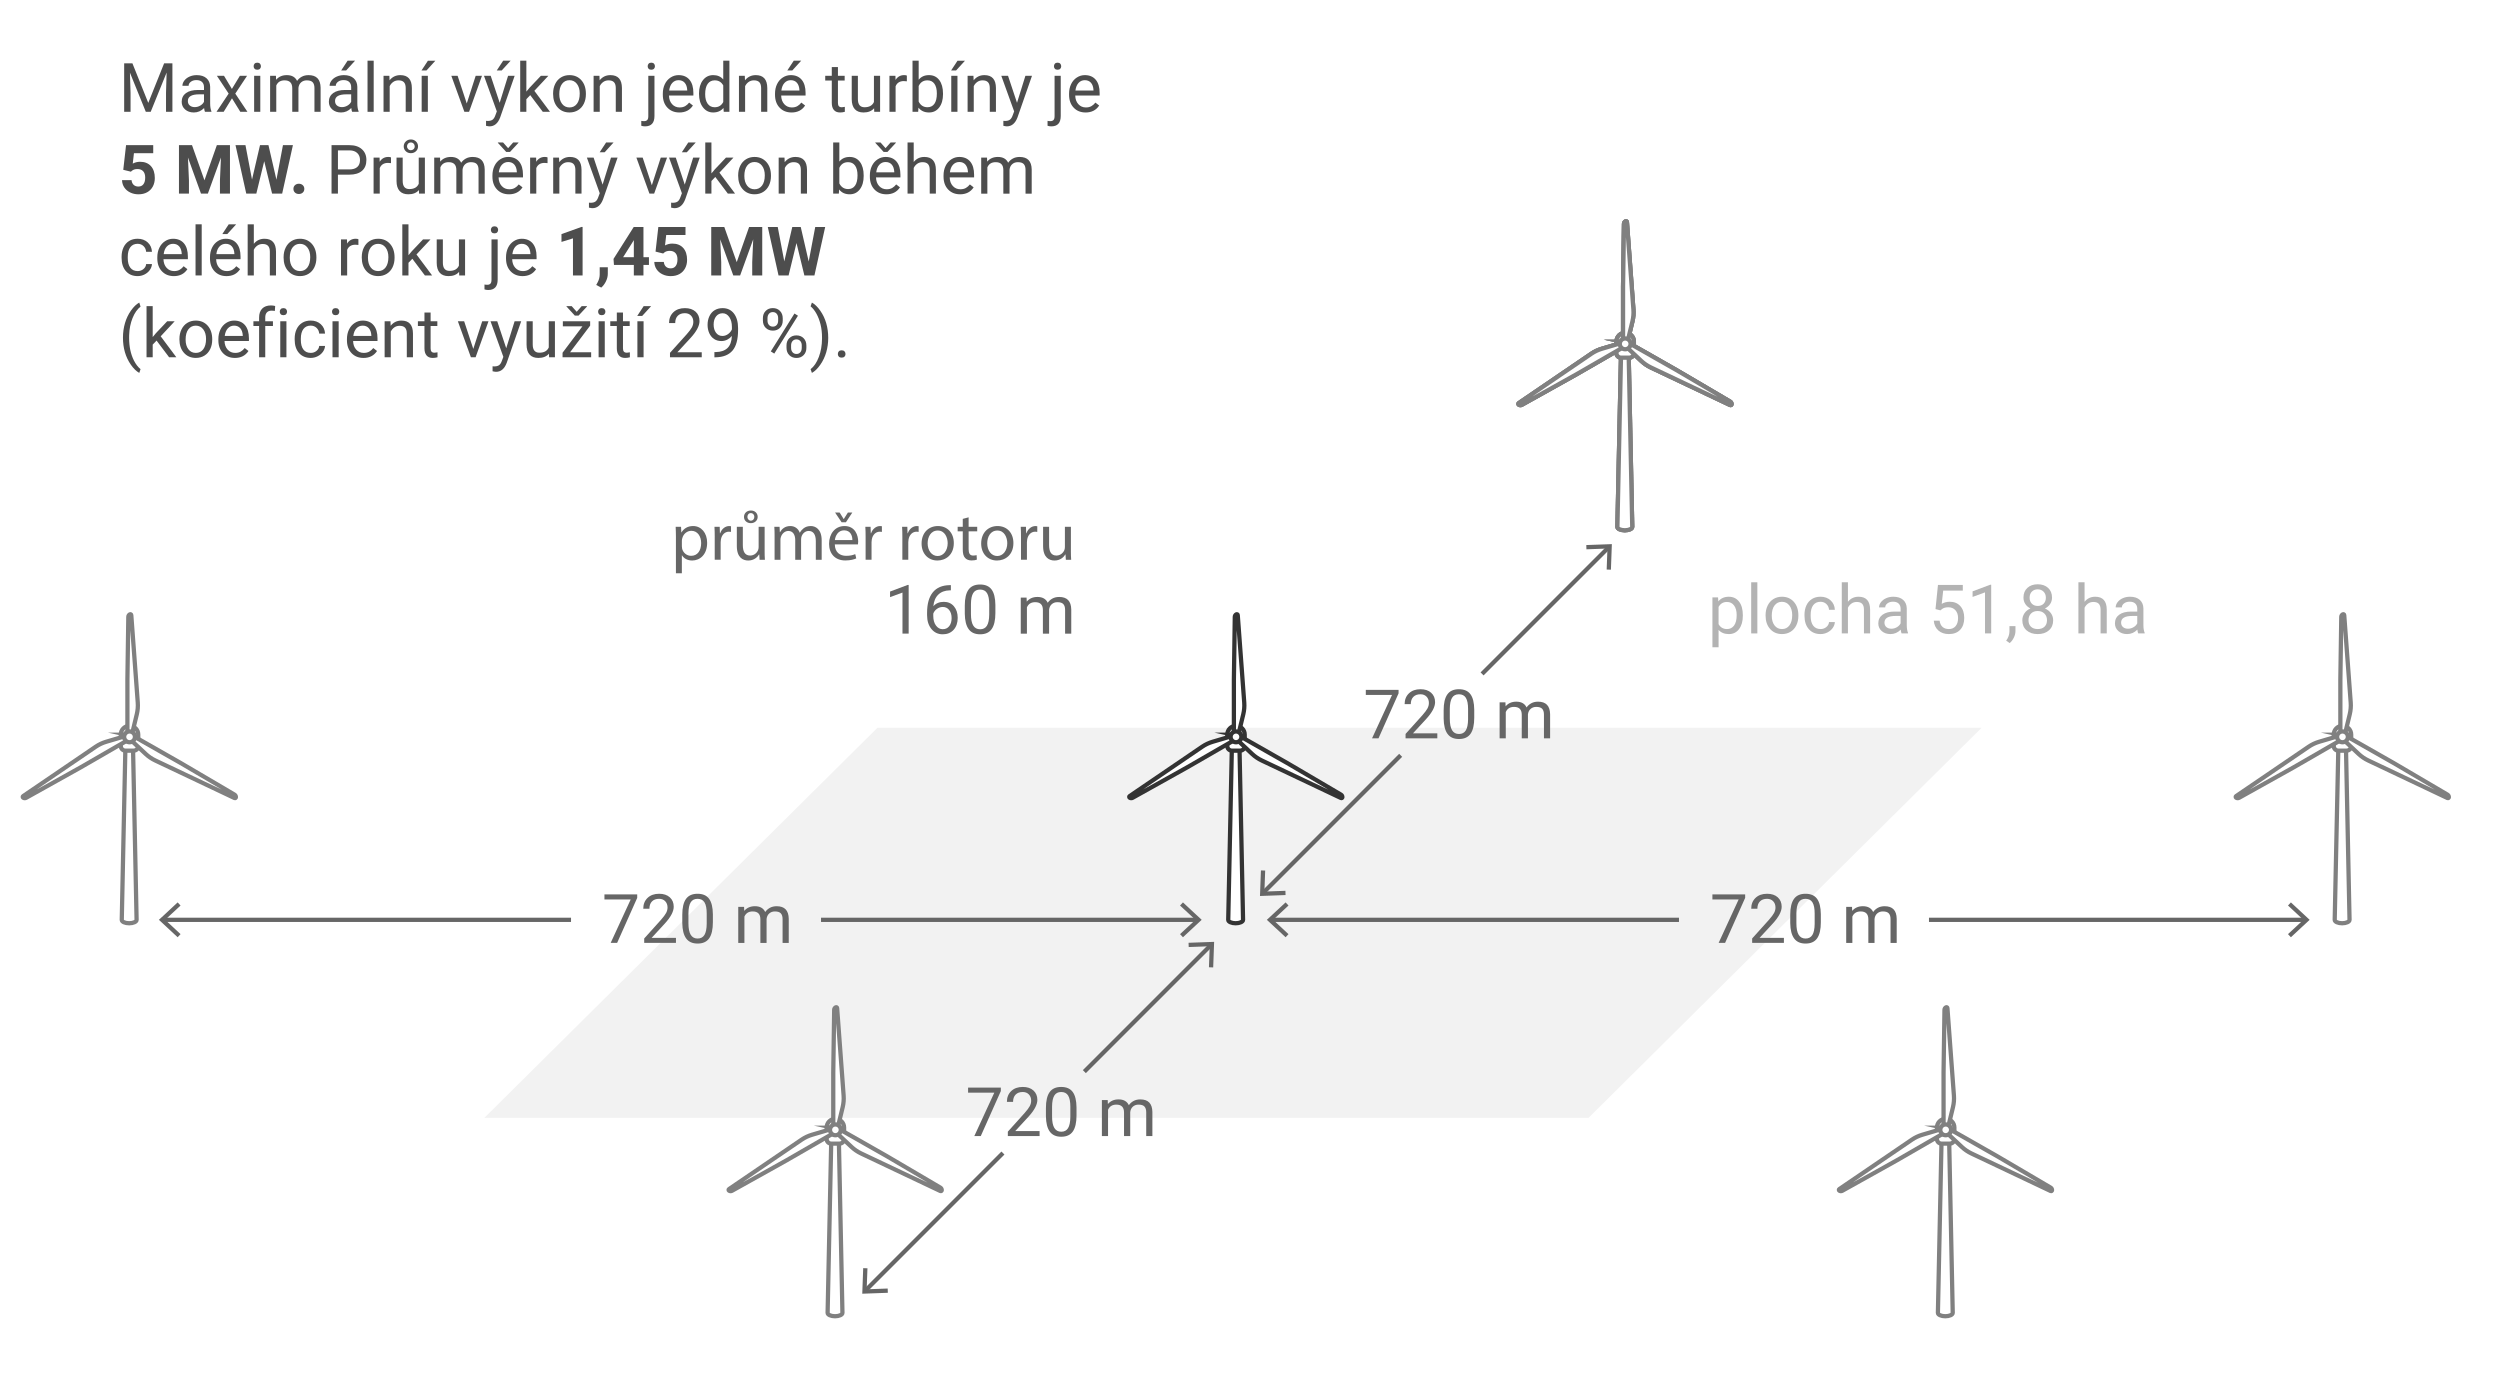 <?xml version="1.0" encoding="UTF-8"?>
<svg id="Layer_1" data-name="Layer 1" xmlns="http://www.w3.org/2000/svg" viewBox="0 0 440 244">
  <defs>
    <style>
      .cls-1 {
        fill: none;
        stroke: #666;
      }

      .cls-1, .cls-2, .cls-3 {
        stroke-miterlimit: 10;
        stroke-width: .75px;
      }

      .cls-2 {
        stroke: gray;
      }

      .cls-2, .cls-3 {
        fill: #fff;
      }

      .cls-3 {
        stroke: #333;
      }

      .cls-4 {
        fill: #f2f2f2;
      }

      .cls-4, .cls-5, .cls-6, .cls-7 {
        stroke-width: 0px;
      }

      .cls-5 {
        fill: #4d4d4d;
      }

      .cls-6 {
        fill: #b3b3b3;
      }

      .cls-7 {
        fill: #666;
      }

      #blades-8 {
        transform-origin: 217.539px 129.687px;
        animation: blades 16s infinite linear;
      }

      @keyframes blades{
      0%{
          rotate: 0deg
        }
        100%{
          rotate: 360deg
        }
      }
    </style>
  </defs>
  <polygon class="cls-4" points="279.586 196.74 85.249 196.74 154.429 128.089 348.766 128.089 279.586 196.74"/>
  <g>
    <line class="cls-1" x1="295.5" y1="161.89" x2="223.779" y2="161.89"/>
    <polygon class="cls-7" points="226.264 158.822 226.775 159.372 224.067 161.889 226.775 164.407 226.264 164.956 222.965 161.889 226.264 158.822"/>
  </g>
  <g>
    <line class="cls-1" x1="405.684" y1="161.89" x2="339.5" y2="161.89"/>
    <polygon class="cls-7" points="403.199 158.822 402.687 159.372 405.396 161.889 402.687 164.407 403.199 164.956 406.497 161.889 403.199 158.822"/>
  </g>
  <g>
    <line class="cls-1" x1="176.516" y1="202.937" x2="152.333" y2="227.119"/>
    <polygon class="cls-7" points="151.922 223.193 152.672 223.22 152.536 226.915 156.232 226.78 156.259 227.53 151.758 227.694 151.922 223.193"/>
  </g>
  <g>
    <line class="cls-1" x1="213.112" y1="166.341" x2="190.845" y2="188.607"/>
    <polygon class="cls-7" points="209.186 165.929 209.212 166.679 212.908 166.544 212.773 170.24 213.523 170.266 213.687 165.765 209.186 165.929"/>
  </g>
  <g id="wind-turbine">
    <g id="tower">
      <path class="cls-2" d="m23.396,130.83h-1.311l-.655,31.07c0,.328.584.593,1.305.593s1.305-.266,1.305-.593l-.644-31.07Z"/>
      <path class="cls-2" d="m22.796,127.748h0c.847,0,1.534.687,1.534,1.534v2.029c0,.443-.36.803-.803.803h-1.462c-.443,0-.803-.36-.803-.803v-2.029c0-.847.687-1.534,1.534-1.534Z"/>
    </g>
    <g id="blades">
      <path class="cls-2" d="m22.424,129.317v-9.746l.161-11.008c.003-.189.111-.361.28-.445h0c.105-.052.23.018.238.135l1.143,15.398c.051.689-.005,1.382-.168,2.054l-.912,3.777-.743-.165Z"/>
      <path class="cls-2" d="m23.307,129.462l8.473,4.815,9.491,5.578c.163.096.259.275.249.463h0c-.006.117-.13.191-.236.14l-13.953-6.613c-.624-.296-1.199-.687-1.703-1.16l-2.833-2.659.511-.565Z"/>
      <path class="cls-2" d="m22.653,130.174l-8.44,4.873-9.613,5.365c-.165.092-.368.085-.526-.02h0c-.098-.065-.099-.208-.002-.274l12.764-8.689c.571-.389,1.2-.686,1.862-.882l3.727-1.099.229.726Z"/>
    </g>
    <circle id="centre" class="cls-2" cx="22.8" cy="129.687" r=".951"/>
  </g>
  <g>
    <path class="cls-6" d="m306.74,108.382c0,.965-.221,1.742-.662,2.332s-1.039.885-1.793.885c-.769,0-1.375-.244-1.816-.732v3.053h-1.084v-8.777h.99l.053.703c.441-.547,1.055-.82,1.84-.82.762,0,1.364.287,1.808.861s.665,1.373.665,2.397v.1Zm-1.084-.123c0-.715-.152-1.279-.457-1.693s-.723-.621-1.254-.621c-.656,0-1.148.291-1.477.873v3.029c.324.578.82.867,1.488.867.519,0,.933-.206,1.239-.618s.46-1.024.46-1.837Z"/>
    <path class="cls-6" d="m309.294,111.481h-1.084v-9h1.084v9Z"/>
    <path class="cls-6" d="m310.742,108.253c0-.621.122-1.18.366-1.676s.584-.879,1.02-1.148.933-.404,1.491-.404c.863,0,1.562.299,2.095.896s.8,1.393.8,2.385v.076c0,.617-.118,1.171-.354,1.661s-.574.872-1.014,1.145-.944.41-1.515.41c-.859,0-1.556-.299-2.089-.896s-.8-1.389-.8-2.373v-.076Zm1.09.129c0,.703.163,1.268.489,1.693s.763.639,1.31.639c.551,0,.988-.216,1.312-.647s.486-1.036.486-1.813c0-.695-.165-1.259-.495-1.69s-.769-.647-1.315-.647c-.535,0-.967.213-1.295.639s-.492,1.035-.492,1.828Z"/>
    <path class="cls-6" d="m320.416,110.714c.387,0,.725-.117,1.014-.352s.449-.527.48-.879h1.025c-.019.363-.144.709-.375,1.037s-.538.59-.923.785-.792.293-1.222.293c-.863,0-1.55-.288-2.06-.864s-.765-1.364-.765-2.364v-.182c0-.617.113-1.166.34-1.647s.552-.854.976-1.119.925-.398,1.503-.398c.711,0,1.302.213,1.772.639s.722.979.753,1.658h-1.025c-.031-.41-.186-.747-.466-1.011s-.624-.396-1.034-.396c-.551,0-.978.198-1.28.595s-.454.97-.454,1.72v.205c0,.731.15,1.293.451,1.688s.731.592,1.289.592Z"/>
    <path class="cls-6" d="m325.238,105.909c.48-.59,1.105-.885,1.875-.885,1.34,0,2.016.756,2.027,2.268v4.189h-1.084v-4.195c-.004-.457-.108-.795-.314-1.014s-.524-.328-.958-.328c-.352,0-.66.094-.926.281s-.473.434-.621.738v4.518h-1.084v-9h1.084v3.428Z"/>
    <path class="cls-6" d="m334.677,111.481c-.062-.125-.113-.348-.152-.668-.504.523-1.105.785-1.805.785-.625,0-1.138-.177-1.538-.53s-.601-.802-.601-1.345c0-.66.251-1.173.753-1.538s1.208-.548,2.118-.548h1.055v-.498c0-.379-.113-.681-.34-.905s-.56-.337-1.002-.337c-.387,0-.711.098-.973.293s-.393.432-.393.709h-1.09c0-.316.112-.622.337-.917s.529-.528.914-.7.808-.258,1.269-.258c.731,0,1.303.183,1.717.548s.629.868.644,1.509v2.918c0,.582.074,1.045.223,1.389v.094h-1.137Zm-1.799-.826c.34,0,.662-.088.967-.264s.525-.404.662-.685v-1.301h-.85c-1.328,0-1.992.389-1.992,1.166,0,.34.113.606.34.797s.518.287.873.287Z"/>
    <path class="cls-6" d="m340.648,107.204l.434-4.254h4.371v1.002h-3.451l-.258,2.326c.418-.246.893-.369,1.424-.369.777,0,1.395.257,1.852.77s.685,1.208.685,2.083c0,.879-.237,1.571-.712,2.077s-1.138.759-1.989.759c-.754,0-1.369-.209-1.846-.627s-.748-.996-.815-1.734h1.025c.066.488.24.856.521,1.105s.652.372,1.113.372c.504,0,.899-.172,1.187-.516s.431-.818.431-1.424c0-.57-.155-1.028-.466-1.374s-.724-.519-1.239-.519c-.473,0-.844.103-1.113.31l-.287.234-.867-.223Z"/>
    <path class="cls-6" d="m350.451,111.481h-1.09v-7.225l-2.186.803v-.984l3.106-1.166h.17v8.572Z"/>
    <path class="cls-6" d="m353.703,113.181l-.615-.422c.367-.512.559-1.039.574-1.582v-.979h1.06v.85c0,.395-.097.789-.29,1.184s-.436.711-.73.949Z"/>
    <path class="cls-6" d="m361.156,105.177c0,.426-.112.805-.337,1.137s-.528.592-.911.779c.445.191.798.471,1.058.838s.39.783.39,1.248c0,.738-.249,1.326-.747,1.764s-1.153.656-1.966.656c-.82,0-1.478-.22-1.972-.659s-.741-1.026-.741-1.761c0-.461.126-.877.378-1.248s.601-.652,1.046-.844c-.379-.188-.678-.447-.896-.779s-.328-.709-.328-1.131c0-.719.231-1.289.691-1.711s1.068-.633,1.822-.633c.75,0,1.356.211,1.819.633s.694.992.694,1.711Zm-.885,3.978c0-.477-.151-.865-.454-1.166s-.698-.451-1.187-.451-.88.148-1.175.445-.442.688-.442,1.172.144.865.431,1.143.686.416,1.198.416c.508,0,.906-.14,1.195-.419s.434-.659.434-1.14Zm-1.629-5.432c-.426,0-.77.132-1.034.396s-.396.622-.396,1.075c0,.434.13.784.39,1.052s.606.401,1.04.401.78-.134,1.04-.401.39-.618.39-1.052-.135-.787-.404-1.06-.611-.41-1.025-.41Z"/>
    <path class="cls-6" d="m366.886,105.909c.48-.59,1.105-.885,1.875-.885,1.34,0,2.016.756,2.027,2.268v4.189h-1.084v-4.195c-.004-.457-.108-.795-.314-1.014s-.524-.328-.958-.328c-.352,0-.66.094-.926.281s-.473.434-.621.738v4.518h-1.084v-9h1.084v3.428Z"/>
    <path class="cls-6" d="m376.326,111.481c-.062-.125-.113-.348-.152-.668-.504.523-1.105.785-1.805.785-.625,0-1.138-.177-1.538-.53s-.601-.802-.601-1.345c0-.66.251-1.173.753-1.538s1.208-.548,2.118-.548h1.055v-.498c0-.379-.113-.681-.34-.905s-.56-.337-1.002-.337c-.387,0-.711.098-.973.293s-.393.432-.393.709h-1.09c0-.316.112-.622.337-.917s.529-.528.914-.7.808-.258,1.269-.258c.731,0,1.303.183,1.717.548s.629.868.644,1.509v2.918c0,.582.074,1.045.223,1.389v.094h-1.137Zm-1.799-.826c.34,0,.662-.088.967-.264s.525-.404.662-.685v-1.301h-.85c-1.328,0-1.992.389-1.992,1.166,0,.34.113.606.34.797s.518.287.873.287Z"/>
  </g>
  <g>
    <path class="cls-7" d="m118.965,94.609c0-.743-.024-1.343-.048-1.895h.947l.048.995h.024c.432-.707,1.115-1.127,2.062-1.127,1.403,0,2.459,1.188,2.459,2.95,0,2.087-1.272,3.118-2.639,3.118-.768,0-1.44-.336-1.787-.911h-.024v3.154h-1.044v-6.285Zm1.044,1.548c0,.155.024.3.048.432.192.731.828,1.235,1.583,1.235,1.115,0,1.763-.912,1.763-2.243,0-1.163-.611-2.159-1.727-2.159-.72,0-1.391.517-1.595,1.308-.036.132-.072.288-.072.432v.996Z"/>
    <path class="cls-7" d="m125.793,94.525c0-.684-.012-1.27-.048-1.81h.923l.036,1.14h.048c.264-.78.899-1.272,1.607-1.272.12,0,.204.012.3.036v.995c-.108-.024-.216-.036-.36-.036-.744,0-1.272.564-1.415,1.355-.024.144-.048.311-.048.491v3.095h-1.044v-3.994Z"/>
    <path class="cls-7" d="m134.574,96.936c0,.6.012,1.127.048,1.583h-.935l-.06-.947h-.024c-.276.468-.887,1.079-1.919,1.079-.911,0-2.003-.504-2.003-2.543v-3.394h1.056v3.214c0,1.103.336,1.848,1.295,1.848.708,0,1.199-.492,1.391-.96.06-.156.096-.348.096-.54v-3.562h1.056v4.222Zm-3.634-5.949c0-.636.468-1.139,1.224-1.139.708,0,1.188.491,1.188,1.127s-.528,1.103-1.2,1.103c-.719,0-1.211-.479-1.211-1.092Zm1.823-.023c0-.36-.24-.66-.636-.66-.36,0-.587.312-.587.684,0,.312.252.648.6.648.384,0,.624-.312.624-.672Z"/>
    <path class="cls-7" d="m136.328,94.286c0-.6-.012-1.092-.048-1.571h.923l.048.935h.036c.324-.552.864-1.067,1.823-1.067.791,0,1.391.479,1.643,1.163h.024c.18-.324.408-.575.647-.756.348-.264.731-.407,1.283-.407.768,0,1.907.504,1.907,2.519v3.418h-1.032v-3.286c0-1.115-.408-1.787-1.259-1.787-.6,0-1.067.443-1.247.96-.048.144-.084.335-.084.527v3.586h-1.032v-3.478c0-.923-.408-1.595-1.211-1.595-.66,0-1.14.527-1.308,1.056-.06.155-.084.336-.084.516v3.502h-1.031v-4.233Z"/>
    <path class="cls-7" d="m146.924,95.809c.024,1.428.935,2.016,1.991,2.016.755,0,1.211-.132,1.607-.3l.18.755c-.372.168-1.007.36-1.931.36-1.787,0-2.854-1.176-2.854-2.927s1.032-3.13,2.723-3.13c1.895,0,2.399,1.667,2.399,2.734,0,.216-.024.384-.036.491h-4.078Zm3.094-.755c.012-.672-.276-1.716-1.463-1.716-1.067,0-1.535.984-1.619,1.716h3.083Zm-1.895-3.131l-1.151-1.715h.804l.708,1.14h.024l.72-1.14h.779l-1.127,1.715h-.755Z"/>
    <path class="cls-7" d="m152.348,94.525c0-.684-.012-1.27-.048-1.81h.923l.036,1.14h.048c.264-.78.899-1.272,1.607-1.272.12,0,.204.012.3.036v.995c-.108-.024-.216-.036-.359-.036-.744,0-1.272.564-1.415,1.355-.024.144-.048.311-.048.491v3.095h-1.044v-3.994Z"/>
    <path class="cls-7" d="m158.815,94.525c0-.684-.012-1.27-.048-1.81h.923l.036,1.14h.048c.264-.78.899-1.272,1.607-1.272.12,0,.204.012.3.036v.995c-.108-.024-.216-.036-.359-.036-.744,0-1.272.564-1.415,1.355-.024.144-.048.311-.048.491v3.095h-1.044v-3.994Z"/>
    <path class="cls-7" d="m167.872,95.569c0,2.147-1.487,3.082-2.89,3.082-1.571,0-2.783-1.151-2.783-2.986,0-1.942,1.272-3.082,2.878-3.082,1.667,0,2.794,1.211,2.794,2.986Zm-4.606.06c0,1.272.732,2.231,1.763,2.231,1.007,0,1.763-.948,1.763-2.255,0-.983-.492-2.231-1.739-2.231s-1.787,1.151-1.787,2.255Z"/>
    <path class="cls-7" d="m170.478,91.048v1.667h1.511v.804h-1.511v3.13c0,.72.204,1.128.791,1.128.276,0,.479-.036.612-.072l.048.791c-.204.084-.528.144-.935.144-.492,0-.888-.156-1.14-.444-.3-.311-.408-.827-.408-1.511v-3.166h-.899v-.804h.899v-1.392l1.032-.275Z"/>
    <path class="cls-7" d="m178.36,95.569c0,2.147-1.487,3.082-2.89,3.082-1.571,0-2.783-1.151-2.783-2.986,0-1.942,1.272-3.082,2.878-3.082,1.667,0,2.794,1.211,2.794,2.986Zm-4.606.06c0,1.272.732,2.231,1.763,2.231,1.007,0,1.763-.948,1.763-2.255,0-.983-.492-2.231-1.739-2.231s-1.787,1.151-1.787,2.255Z"/>
    <path class="cls-7" d="m179.695,94.525c0-.684-.012-1.27-.048-1.81h.923l.036,1.14h.048c.264-.78.899-1.272,1.607-1.272.12,0,.204.012.3.036v.995c-.108-.024-.216-.036-.359-.036-.744,0-1.272.564-1.415,1.355-.024.144-.048.311-.048.491v3.095h-1.044v-3.994Z"/>
    <path class="cls-7" d="m188.477,96.936c0,.6.012,1.127.048,1.583h-.935l-.06-.947h-.024c-.276.468-.887,1.079-1.919,1.079-.911,0-2.003-.504-2.003-2.543v-3.394h1.056v3.214c0,1.103.336,1.848,1.295,1.848.708,0,1.199-.492,1.391-.96.06-.156.096-.348.096-.54v-3.562h1.056v4.222Z"/>
    <path class="cls-7" d="m159.925,111.519h-1.09v-7.225l-2.186.803v-.984l3.106-1.166h.17v8.572Z"/>
    <path class="cls-7" d="m167.355,102.982v.92h-.199c-.844.016-1.516.266-2.016.75s-.789,1.166-.867,2.045c.449-.516,1.062-.773,1.84-.773.742,0,1.335.262,1.778.785s.665,1.199.665,2.027c0,.879-.239,1.582-.718,2.109s-1.12.791-1.925.791c-.816,0-1.478-.314-1.986-.94s-.762-1.435-.762-2.423v-.416c0-1.57.335-2.771,1.005-3.601s1.667-1.255,2.991-1.274h.193Zm-1.424,3.844c-.371,0-.713.111-1.025.334s-.529.502-.65.838v.398c0,.703.158,1.27.475,1.699s.711.644,1.184.644c.488,0,.872-.18,1.151-.539s.419-.83.419-1.412c0-.586-.142-1.06-.425-1.421s-.659-.542-1.128-.542Z"/>
    <path class="cls-7" d="m175.189,107.881c0,1.27-.217,2.213-.65,2.83s-1.111.926-2.033.926c-.91,0-1.584-.302-2.022-.905s-.664-1.505-.68-2.704v-1.447c0-1.254.217-2.186.65-2.795s1.113-.914,2.039-.914c.918,0,1.594.294,2.027.882s.656,1.495.668,2.722v1.406Zm-1.084-1.482c0-.918-.129-1.587-.387-2.007s-.666-.63-1.225-.63c-.555,0-.959.209-1.213.627s-.385,1.06-.393,1.928v1.734c0,.922.134,1.603.401,2.042s.673.659,1.216.659c.535,0,.933-.207,1.192-.621s.396-1.066.407-1.957v-1.775Z"/>
    <path class="cls-7" d="m180.679,105.18l.029.703c.465-.547,1.092-.82,1.881-.82.887,0,1.49.34,1.81,1.02.211-.305.485-.551.823-.738s.737-.281,1.198-.281c1.391,0,2.098.736,2.121,2.209v4.248h-1.084v-4.184c0-.453-.103-.792-.31-1.017s-.555-.337-1.043-.337c-.402,0-.736.12-1.002.36s-.42.564-.463.97v4.207h-1.09v-4.154c0-.922-.451-1.383-1.353-1.383-.711,0-1.197.303-1.459.908v4.629h-1.084v-6.34h1.025Z"/>
  </g>
  <g>
    <path class="cls-5" d="m23.306,11.148l2.789,6.961,2.789-6.961h1.459v8.531h-1.125v-3.322l.105-3.586-2.801,6.908h-.861l-2.795-6.891.111,3.568v3.322h-1.125v-8.531h1.453Z"/>
    <path class="cls-5" d="m36.073,19.679c-.062-.125-.113-.348-.152-.668-.504.523-1.105.785-1.805.785-.625,0-1.138-.177-1.538-.53s-.601-.802-.601-1.345c0-.66.251-1.173.753-1.538s1.208-.548,2.118-.548h1.055v-.498c0-.379-.113-.681-.34-.905s-.56-.337-1.002-.337c-.387,0-.711.098-.973.293s-.393.432-.393.709h-1.09c0-.316.112-.622.337-.917s.529-.528.914-.7.808-.258,1.269-.258c.731,0,1.303.183,1.717.548s.629.868.644,1.509v2.918c0,.582.074,1.045.223,1.389v.094h-1.137Zm-1.799-.826c.34,0,.662-.088.967-.264s.525-.404.662-.685v-1.301h-.85c-1.328,0-1.992.389-1.992,1.166,0,.34.113.606.34.797s.518.287.873.287Z"/>
    <path class="cls-5" d="m40.813,15.653l1.406-2.314h1.266l-2.074,3.135,2.139,3.205h-1.254l-1.465-2.373-1.465,2.373h-1.26l2.139-3.205-2.074-3.135h1.254l1.389,2.314Z"/>
    <path class="cls-5" d="m44.64,11.657c0-.176.054-.324.161-.445s.267-.182.477-.182.371.06.48.182.164.27.164.445-.055.322-.164.44-.27.176-.48.176-.37-.059-.477-.176-.161-.264-.161-.44Zm1.172,8.021h-1.084v-6.34h1.084v6.34Z"/>
    <path class="cls-5" d="m48.565,13.339l.029.703c.465-.547,1.092-.82,1.881-.82.887,0,1.49.34,1.81,1.02.211-.305.485-.551.823-.738s.737-.281,1.198-.281c1.391,0,2.098.736,2.121,2.209v4.248h-1.084v-4.184c0-.453-.103-.792-.31-1.017s-.555-.337-1.043-.337c-.402,0-.736.12-1.002.36s-.42.564-.463.97v4.207h-1.09v-4.154c0-.922-.451-1.383-1.353-1.383-.711,0-1.197.303-1.459.908v4.629h-1.084v-6.34h1.025Z"/>
    <path class="cls-5" d="m61.977,19.679c-.062-.125-.113-.348-.152-.668-.504.523-1.105.785-1.805.785-.625,0-1.138-.177-1.538-.53s-.601-.802-.601-1.345c0-.66.251-1.173.753-1.538s1.208-.548,2.118-.548h1.055v-.498c0-.379-.113-.681-.34-.905s-.56-.337-1.002-.337c-.387,0-.711.098-.973.293s-.393.432-.393.709h-1.09c0-.316.112-.622.337-.917s.529-.528.914-.7.808-.258,1.269-.258c.731,0,1.303.183,1.717.548s.629.868.644,1.509v2.918c0,.582.074,1.045.223,1.389v.094h-1.137Zm-1.799-.826c.34,0,.662-.088.967-.264s.525-.404.662-.685v-1.301h-.85c-1.328,0-1.992.389-1.992,1.166,0,.34.113.606.34.797s.518.287.873.287Zm1.002-8.174h1.312l-1.57,1.723-.873-.003,1.131-1.72Z"/>
    <path class="cls-5" d="m65.769,19.679h-1.084v-9h1.084v9Z"/>
    <path class="cls-5" d="m68.528,13.339l.035.797c.484-.609,1.117-.914,1.898-.914,1.34,0,2.016.756,2.027,2.268v4.189h-1.084v-4.195c-.004-.457-.108-.795-.314-1.014s-.524-.328-.958-.328c-.352,0-.66.094-.926.281s-.473.434-.621.738v4.518h-1.084v-6.34h1.025Z"/>
    <path class="cls-5" d="m75.314,10.685h1.312l-1.57,1.723-.873-.003,1.131-1.72Zm-.012,8.994h-1.09v-6.34h1.09v6.34Z"/>
    <path class="cls-5" d="m82.151,18.208l1.57-4.869h1.107l-2.273,6.34h-.826l-2.297-6.34h1.107l1.611,4.869Z"/>
    <path class="cls-5" d="m87.946,18.091l1.477-4.752h1.16l-2.549,7.318c-.395,1.055-1.022,1.582-1.881,1.582l-.205-.018-.404-.076v-.879l.293.023c.367,0,.653-.074.858-.223s.374-.42.507-.815l.24-.644-2.262-6.269h1.184l1.582,4.752Zm.615-7.412h1.312l-1.57,1.723-.873-.003,1.131-1.72Z"/>
    <path class="cls-5" d="m93.319,16.743l-.68.709v2.227h-1.084v-9h1.084v5.443l.58-.697,1.975-2.086h1.318l-2.467,2.648,2.754,3.691h-1.272l-2.209-2.936Z"/>
    <path class="cls-5" d="m97.345,16.45c0-.621.122-1.18.366-1.676s.584-.879,1.02-1.148.933-.404,1.491-.404c.863,0,1.562.299,2.095.896s.8,1.393.8,2.385v.076c0,.617-.118,1.171-.354,1.661s-.574.872-1.014,1.145-.944.41-1.515.41c-.859,0-1.556-.299-2.089-.896s-.8-1.389-.8-2.373v-.076Zm1.09.129c0,.703.163,1.268.489,1.693s.763.639,1.31.639c.551,0,.988-.216,1.312-.647s.486-1.036.486-1.813c0-.695-.165-1.259-.495-1.69s-.769-.647-1.315-.647c-.535,0-.967.213-1.295.639s-.492,1.035-.492,1.828Z"/>
    <path class="cls-5" d="m105.501,13.339l.035.797c.484-.609,1.117-.914,1.898-.914,1.34,0,2.016.756,2.027,2.268v4.189h-1.084v-4.195c-.004-.457-.108-.795-.314-1.014s-.524-.328-.958-.328c-.352,0-.66.094-.926.281s-.473.434-.621.738v4.518h-1.084v-6.34h1.025Z"/>
    <path class="cls-5" d="m115.186,13.339v7.072c0,1.219-.553,1.828-1.658,1.828-.238,0-.459-.035-.662-.104v-.862c.125.031.289.047.492.047.242,0,.427-.065.554-.196s.19-.358.19-.684v-7.101h1.084Zm-1.195-1.682c0-.172.054-.319.161-.442s.265-.185.472-.185c.211,0,.371.06.48.182s.164.27.164.445-.055.322-.164.44-.27.176-.48.176-.369-.059-.475-.176-.158-.264-.158-.44Z"/>
    <path class="cls-5" d="m119.564,19.796c-.859,0-1.559-.282-2.098-.847s-.809-1.319-.809-2.265v-.199c0-.629.12-1.19.36-1.685s.576-.881,1.008-1.16.899-.419,1.403-.419c.824,0,1.465.272,1.922.815s.685,1.32.685,2.332v.451h-4.295c.016.625.198,1.13.548,1.515s.794.577,1.333.577c.383,0,.707-.078.973-.234s.498-.363.697-.621l.662.516c-.531.816-1.328,1.225-2.391,1.225Zm-.135-5.684c-.438,0-.805.159-1.102.477s-.48.765-.551,1.339h3.176v-.082c-.031-.551-.18-.978-.445-1.28s-.625-.454-1.078-.454Z"/>
    <path class="cls-5" d="m123.026,16.456c0-.973.231-1.755.691-2.347s1.065-.888,1.81-.888c.742,0,1.33.254,1.764.762v-3.305h1.084v9h-.996l-.053-.68c-.434.531-1.037.797-1.81.797-.734,0-1.333-.301-1.796-.902s-.694-1.387-.694-2.356v-.082Zm1.084.123c0,.719.148,1.281.445,1.688s.707.609,1.23.609c.688,0,1.19-.309,1.506-.926v-2.912c-.324-.598-.822-.896-1.494-.896-.531,0-.945.205-1.242.615s-.445,1.018-.445,1.822Z"/>
    <path class="cls-5" d="m131.083,13.339l.035.797c.484-.609,1.117-.914,1.898-.914,1.34,0,2.016.756,2.027,2.268v4.189h-1.084v-4.195c-.004-.457-.108-.795-.314-1.014s-.524-.328-.958-.328c-.352,0-.66.094-.926.281s-.473.434-.621.738v4.518h-1.084v-6.34h1.025Z"/>
    <path class="cls-5" d="m139.31,19.796c-.859,0-1.559-.282-2.098-.847s-.809-1.319-.809-2.265v-.199c0-.629.12-1.19.36-1.685s.576-.881,1.008-1.16.899-.419,1.403-.419c.824,0,1.465.272,1.922.815s.685,1.32.685,2.332v.451h-4.295c.016.625.198,1.13.548,1.515s.794.577,1.333.577c.383,0,.707-.078.973-.234s.498-.363.697-.621l.662.516c-.531.816-1.328,1.225-2.391,1.225Zm-.135-5.684c-.438,0-.805.159-1.102.477s-.48.765-.551,1.339h3.176v-.082c-.031-.551-.18-.978-.445-1.28s-.625-.454-1.078-.454Zm.527-3.434h1.312l-1.57,1.723-.873-.003,1.131-1.72Z"/>
    <path class="cls-5" d="m147.477,11.804v1.535h1.184v.838h-1.184v3.937c0,.254.053.445.158.572s.285.19.539.19c.125,0,.297-.023.516-.07v.874c-.285.077-.562.116-.832.116-.484,0-.85-.146-1.096-.44s-.369-.709-.369-1.248v-3.932h-1.154v-.838h1.154v-1.535h1.084Z"/>
    <path class="cls-5" d="m153.841,19.052c-.422.496-1.041.744-1.857.744-.676,0-1.19-.196-1.544-.589s-.532-.974-.536-1.743v-4.125h1.084v4.096c0,.961.391,1.441,1.172,1.441.828,0,1.379-.309,1.652-.926v-4.611h1.084v6.34h-1.031l-.023-.627Z"/>
    <path class="cls-5" d="m159.606,14.312c-.164-.027-.342-.041-.533-.041-.711,0-1.193.303-1.447.908v4.5h-1.084v-6.34h1.055l.018.732c.355-.566.859-.85,1.512-.85.211,0,.371.027.48.082v1.008Z"/>
    <path class="cls-5" d="m165.97,16.579c0,.969-.223,1.747-.668,2.335s-1.043.882-1.793.882c-.801,0-1.42-.283-1.857-.85l-.053.732h-.996v-9h1.084v3.357c.438-.543,1.041-.815,1.81-.815s1.374.291,1.813.873.659,1.379.659,2.391v.094Zm-1.084-.123c0-.738-.143-1.309-.428-1.711s-.695-.604-1.23-.604c-.715,0-1.228.332-1.541.996v2.742c.332.664.85.996,1.553.996.519,0,.924-.201,1.213-.604s.434-1.008.434-1.816Z"/>
    <path class="cls-5" d="m168.524,10.685h1.312l-1.57,1.723-.873-.003,1.131-1.72Zm-.012,8.994h-1.09v-6.34h1.09v6.34Z"/>
    <path class="cls-5" d="m171.325,13.339l.035.797c.484-.609,1.117-.914,1.898-.914,1.34,0,2.016.756,2.027,2.268v4.189h-1.084v-4.195c-.004-.457-.108-.795-.314-1.014s-.524-.328-.958-.328c-.352,0-.66.094-.926.281s-.473.434-.621.738v4.518h-1.084v-6.34h1.025Z"/>
    <path class="cls-5" d="m178.995,18.091l1.477-4.752h1.16l-2.549,7.318c-.395,1.055-1.022,1.582-1.881,1.582l-.205-.018-.404-.076v-.879l.293.023c.367,0,.653-.074.858-.223s.374-.42.507-.815l.24-.644-2.262-6.269h1.184l1.582,4.752Z"/>
    <path class="cls-5" d="m186.689,13.339v7.072c0,1.219-.553,1.828-1.658,1.828-.238,0-.459-.035-.662-.104v-.862c.125.031.289.047.492.047.242,0,.427-.065.554-.196s.19-.358.19-.684v-7.101h1.084Zm-1.195-1.682c0-.172.054-.319.161-.442s.265-.185.472-.185c.211,0,.371.06.48.182s.164.27.164.445-.055.322-.164.44-.27.176-.48.176-.369-.059-.475-.176-.158-.264-.158-.44Z"/>
    <path class="cls-5" d="m191.065,19.796c-.859,0-1.559-.282-2.098-.847s-.809-1.319-.809-2.265v-.199c0-.629.12-1.19.36-1.685s.576-.881,1.008-1.16.899-.419,1.403-.419c.824,0,1.465.272,1.922.815s.685,1.32.685,2.332v.451h-4.295c.016.625.198,1.13.548,1.515s.794.577,1.333.577c.383,0,.707-.078.973-.234s.498-.363.697-.621l.662.516c-.531.816-1.328,1.225-2.391,1.225Zm-.135-5.684c-.438,0-.805.159-1.102.477s-.48.765-.551,1.339h3.176v-.082c-.031-.551-.18-.978-.445-1.28s-.625-.454-1.078-.454Z"/>
    <path class="cls-5" d="m21.694,29.884l.492-4.336h4.781v1.412h-3.393l-.211,1.834c.402-.215.83-.322,1.283-.322.812,0,1.449.252,1.91.756s.691,1.209.691,2.115c0,.551-.116,1.044-.349,1.48s-.565.773-.999,1.014-.945.36-1.535.36c-.516,0-.994-.104-1.435-.314s-.79-.503-1.046-.882-.392-.81-.407-1.295h1.676c.035.355.159.632.372.829s.491.296.835.296c.383,0,.678-.138.885-.413s.31-.665.31-1.169c0-.484-.119-.856-.357-1.113s-.576-.387-1.014-.387c-.402,0-.729.105-.979.316l-.164.152-1.348-.334Z"/>
    <path class="cls-5" d="m33.794,25.548l2.191,6.188,2.18-6.188h2.309v8.531h-1.764v-2.332l.176-4.025-2.303,6.357h-1.207l-2.297-6.352.176,4.019v2.332h-1.758v-8.531h2.297Z"/>
    <path class="cls-5" d="m48.653,31.618l1.148-6.07h1.752l-1.893,8.531h-1.77l-1.389-5.707-1.389,5.707h-1.77l-1.893-8.531h1.752l1.154,6.059,1.406-6.059h1.488l1.4,6.07Z"/>
    <path class="cls-5" d="m51.642,33.247c0-.27.091-.488.273-.656s.409-.252.683-.252c.277,0,.507.084.689.252s.273.387.273.656c0,.266-.09.481-.27.647s-.41.249-.691.249c-.277,0-.506-.083-.685-.249s-.27-.382-.27-.647Z"/>
    <path class="cls-5" d="m59.476,30.739v3.34h-1.125v-8.531h3.147c.934,0,1.665.238,2.194.715s.794,1.107.794,1.893c0,.828-.259,1.466-.776,1.913s-1.259.671-2.224.671h-2.01Zm0-.92h2.022c.602,0,1.062-.142,1.383-.426.32-.283.48-.693.48-1.23,0-.509-.16-.916-.48-1.221-.32-.306-.76-.464-1.318-.476h-2.086v3.352Z"/>
    <path class="cls-5" d="m68.815,28.712c-.164-.027-.342-.041-.533-.041-.711,0-1.193.303-1.447.908v4.5h-1.084v-6.34h1.055l.018.732c.355-.566.859-.85,1.512-.85.211,0,.371.027.48.082v1.008Z"/>
    <path class="cls-5" d="m73.726,33.452c-.422.496-1.041.744-1.857.744-.676,0-1.19-.196-1.544-.589s-.532-.974-.536-1.743v-4.125h1.084v4.096c0,.961.391,1.441,1.172,1.441.828,0,1.379-.309,1.652-.926v-4.611h1.084v6.34h-1.031l-.023-.627Zm-.152-7.688c0,.34-.121.624-.363.853s-.541.343-.896.343c-.359,0-.659-.115-.899-.346s-.36-.514-.36-.85.12-.623.36-.861.54-.357.899-.357.659.119.899.357.36.525.36.861Zm-1.94,0c0,.184.065.342.196.475s.292.199.483.199c.188,0,.348-.065.48-.193s.199-.289.199-.48-.065-.354-.196-.489-.292-.202-.483-.202c-.195,0-.357.068-.486.205s-.193.299-.193.486Z"/>
    <path class="cls-5" d="m77.446,27.739l.029.703c.465-.547,1.092-.82,1.881-.82.887,0,1.49.34,1.81,1.02.211-.305.485-.551.823-.738s.737-.281,1.198-.281c1.391,0,2.098.736,2.121,2.209v4.248h-1.084v-4.184c0-.453-.103-.792-.31-1.017s-.555-.337-1.043-.337c-.402,0-.736.12-1.002.36s-.42.564-.463.97v4.207h-1.09v-4.154c0-.922-.451-1.383-1.353-1.383-.711,0-1.197.303-1.459.908v4.629h-1.084v-6.34h1.025Z"/>
    <path class="cls-5" d="m89.575,34.196c-.859,0-1.559-.282-2.098-.847s-.809-1.319-.809-2.265v-.199c0-.629.12-1.19.36-1.685s.576-.881,1.008-1.16.899-.419,1.403-.419c.824,0,1.465.272,1.922.815s.685,1.32.685,2.332v.451h-4.295c.016.625.198,1.13.548,1.515s.794.577,1.333.577c.383,0,.707-.078.973-.234s.498-.363.697-.621l.662.516c-.531.816-1.328,1.225-2.391,1.225Zm-.146-8.121l.879-.996h.938v.059l-1.488,1.605h-.662l-1.471-1.605v-.059h.92l.885.996Zm.012,2.438c-.438,0-.805.159-1.102.477s-.48.765-.551,1.339h3.176v-.082c-.031-.551-.18-.978-.445-1.28s-.625-.454-1.078-.454Z"/>
    <path class="cls-5" d="m96.366,28.712c-.164-.027-.342-.041-.533-.041-.711,0-1.193.303-1.447.908v4.5h-1.084v-6.34h1.055l.018.732c.355-.566.859-.85,1.512-.85.211,0,.371.027.48.082v1.008Z"/>
    <path class="cls-5" d="m98.388,27.739l.035.797c.484-.609,1.117-.914,1.898-.914,1.34,0,2.016.756,2.027,2.268v4.189h-1.084v-4.195c-.004-.457-.108-.795-.314-1.014s-.524-.328-.958-.328c-.352,0-.66.094-.926.281s-.473.434-.621.738v4.518h-1.084v-6.34h1.025Z"/>
    <path class="cls-5" d="m106.058,32.491l1.477-4.752h1.16l-2.549,7.318c-.395,1.055-1.022,1.582-1.881,1.582l-.205-.018-.404-.076v-.879l.293.023c.367,0,.653-.074.858-.223s.374-.42.507-.815l.24-.644-2.262-6.269h1.184l1.582,4.752Zm.615-7.412h1.312l-1.57,1.723-.873-.003,1.131-1.72Z"/>
    <path class="cls-5" d="m114.724,32.608l1.57-4.869h1.107l-2.273,6.34h-.826l-2.297-6.34h1.107l1.611,4.869Z"/>
    <path class="cls-5" d="m120.519,32.491l1.477-4.752h1.16l-2.549,7.318c-.395,1.055-1.022,1.582-1.881,1.582l-.205-.018-.404-.076v-.879l.293.023c.367,0,.653-.074.858-.223s.374-.42.507-.815l.24-.644-2.262-6.269h1.184l1.582,4.752Zm.615-7.412h1.312l-1.57,1.723-.873-.003,1.131-1.72Z"/>
    <path class="cls-5" d="m125.892,31.144l-.68.709v2.227h-1.084v-9h1.084v5.443l.58-.697,1.975-2.086h1.318l-2.467,2.648,2.754,3.691h-1.272l-2.209-2.936Z"/>
    <path class="cls-5" d="m129.917,30.851c0-.621.122-1.18.366-1.676s.584-.879,1.02-1.148.933-.404,1.491-.404c.863,0,1.562.299,2.095.896s.8,1.393.8,2.385v.076c0,.617-.118,1.171-.354,1.661s-.574.872-1.014,1.145-.944.41-1.515.41c-.859,0-1.556-.299-2.089-.896s-.8-1.389-.8-2.373v-.076Zm1.09.129c0,.703.163,1.268.489,1.693s.763.639,1.31.639c.551,0,.988-.216,1.312-.647s.486-1.036.486-1.813c0-.695-.165-1.259-.495-1.69s-.769-.647-1.315-.647c-.535,0-.967.213-1.295.639s-.492,1.035-.492,1.828Z"/>
    <path class="cls-5" d="m138.073,27.739l.035.797c.484-.609,1.117-.914,1.898-.914,1.34,0,2.016.756,2.027,2.268v4.189h-1.084v-4.195c-.004-.457-.108-.795-.314-1.014s-.524-.328-.958-.328c-.352,0-.66.094-.926.281s-.473.434-.621.738v4.518h-1.084v-6.34h1.025Z"/>
    <path class="cls-5" d="m152.007,30.98c0,.969-.223,1.747-.668,2.335s-1.043.882-1.793.882c-.801,0-1.42-.283-1.857-.85l-.053.732h-.996v-9h1.084v3.357c.438-.543,1.041-.815,1.81-.815s1.374.291,1.813.873.659,1.379.659,2.391v.094Zm-1.084-.123c0-.738-.143-1.309-.428-1.711s-.695-.604-1.23-.604c-.715,0-1.228.332-1.541.996v2.742c.332.664.85.996,1.553.996.519,0,.924-.201,1.213-.604s.434-1.008.434-1.816Z"/>
    <path class="cls-5" d="m156.003,34.196c-.859,0-1.559-.282-2.098-.847s-.809-1.319-.809-2.265v-.199c0-.629.12-1.19.36-1.685s.576-.881,1.008-1.16.899-.419,1.403-.419c.824,0,1.465.272,1.922.815s.685,1.32.685,2.332v.451h-4.295c.016.625.198,1.13.548,1.515s.794.577,1.333.577c.383,0,.707-.078.973-.234s.498-.363.697-.621l.662.516c-.531.816-1.328,1.225-2.391,1.225Zm-.146-8.121l.879-.996h.938v.059l-1.488,1.605h-.662l-1.471-1.605v-.059h.92l.885.996Zm.012,2.438c-.438,0-.805.159-1.102.477s-.48.765-.551,1.339h3.176v-.082c-.031-.551-.18-.978-.445-1.28s-.625-.454-1.078-.454Z"/>
    <path class="cls-5" d="m160.814,28.507c.48-.59,1.105-.885,1.875-.885,1.34,0,2.016.756,2.027,2.268v4.189h-1.084v-4.195c-.004-.457-.108-.795-.314-1.014s-.524-.328-.958-.328c-.352,0-.66.094-.926.281s-.473.434-.621.738v4.518h-1.084v-9h1.084v3.428Z"/>
    <path class="cls-5" d="m168.97,34.196c-.859,0-1.559-.282-2.098-.847s-.809-1.319-.809-2.265v-.199c0-.629.12-1.19.36-1.685s.576-.881,1.008-1.16.899-.419,1.403-.419c.824,0,1.465.272,1.922.815s.685,1.32.685,2.332v.451h-4.295c.016.625.198,1.13.548,1.515s.794.577,1.333.577c.383,0,.707-.078.973-.234s.498-.363.697-.621l.662.516c-.531.816-1.328,1.225-2.391,1.225Zm-.135-5.684c-.438,0-.805.159-1.102.477s-.48.765-.551,1.339h3.176v-.082c-.031-.551-.18-.978-.445-1.28s-.625-.454-1.078-.454Z"/>
    <path class="cls-5" d="m173.716,27.739l.029.703c.465-.547,1.092-.82,1.881-.82.887,0,1.49.34,1.81,1.02.211-.305.485-.551.823-.738s.737-.281,1.198-.281c1.391,0,2.098.736,2.121,2.209v4.248h-1.084v-4.184c0-.453-.103-.792-.31-1.017s-.555-.337-1.043-.337c-.402,0-.736.12-1.002.36s-.42.564-.463.97v4.207h-1.09v-4.154c0-.922-.451-1.383-1.353-1.383-.711,0-1.197.303-1.459.908v4.629h-1.084v-6.34h1.025Z"/>
    <path class="cls-5" d="m24.226,47.711c.387,0,.725-.117,1.014-.352s.449-.527.48-.879h1.025c-.019.363-.144.709-.375,1.037s-.538.59-.923.785-.792.293-1.222.293c-.863,0-1.55-.288-2.06-.864s-.765-1.364-.765-2.364v-.182c0-.617.113-1.166.34-1.647s.552-.854.976-1.119.925-.398,1.503-.398c.711,0,1.302.213,1.772.639s.722.979.753,1.658h-1.025c-.031-.41-.186-.747-.466-1.011s-.624-.396-1.034-.396c-.551,0-.978.198-1.28.595s-.454.97-.454,1.72v.205c0,.731.15,1.293.451,1.688s.731.592,1.289.592Z"/>
    <path class="cls-5" d="m30.595,48.596c-.859,0-1.559-.282-2.098-.847s-.809-1.319-.809-2.265v-.199c0-.629.12-1.19.36-1.685s.576-.881,1.008-1.16.899-.419,1.403-.419c.824,0,1.465.272,1.922.815s.685,1.32.685,2.332v.451h-4.295c.016.625.198,1.13.548,1.515s.794.577,1.333.577c.383,0,.707-.078.973-.234s.498-.363.697-.621l.662.516c-.531.816-1.328,1.225-2.391,1.225Zm-.135-5.684c-.438,0-.805.159-1.102.477s-.48.765-.551,1.339h3.176v-.082c-.031-.551-.18-.978-.445-1.28s-.625-.454-1.078-.454Z"/>
    <path class="cls-5" d="m35.499,48.478h-1.084v-9h1.084v9Z"/>
    <path class="cls-5" d="m39.864,48.596c-.859,0-1.559-.282-2.098-.847s-.809-1.319-.809-2.265v-.199c0-.629.12-1.19.36-1.685s.576-.881,1.008-1.16.899-.419,1.403-.419c.824,0,1.465.272,1.922.815s.685,1.32.685,2.332v.451h-4.295c.016.625.198,1.13.548,1.515s.794.577,1.333.577c.383,0,.707-.078.973-.234s.498-.363.697-.621l.662.516c-.531.816-1.328,1.225-2.391,1.225Zm-.135-5.684c-.438,0-.805.159-1.102.477s-.48.765-.551,1.339h3.176v-.082c-.031-.551-.18-.978-.445-1.28s-.625-.454-1.078-.454Zm.527-3.434h1.312l-1.57,1.723-.873-.003,1.131-1.72Z"/>
    <path class="cls-5" d="m44.675,42.906c.48-.59,1.105-.885,1.875-.885,1.34,0,2.016.756,2.027,2.268v4.189h-1.084v-4.195c-.004-.457-.108-.795-.314-1.014s-.524-.328-.958-.328c-.352,0-.66.094-.926.281s-.473.434-.621.738v4.518h-1.084v-9h1.084v3.428Z"/>
    <path class="cls-5" d="m49.913,45.25c0-.621.122-1.18.366-1.676s.584-.879,1.02-1.148.933-.404,1.491-.404c.863,0,1.562.299,2.095.896s.8,1.393.8,2.385v.076c0,.617-.118,1.171-.354,1.661s-.574.872-1.014,1.145-.944.41-1.515.41c-.859,0-1.556-.299-2.089-.896s-.8-1.389-.8-2.373v-.076Zm1.09.129c0,.703.163,1.268.489,1.693s.763.639,1.31.639c.551,0,.988-.216,1.312-.647s.486-1.036.486-1.813c0-.695-.165-1.259-.495-1.69s-.769-.647-1.315-.647c-.535,0-.967.213-1.295.639s-.492,1.035-.492,1.828Z"/>
    <path class="cls-5" d="m63.079,43.111c-.164-.027-.342-.041-.533-.041-.711,0-1.193.303-1.447.908v4.5h-1.084v-6.34h1.055l.018.732c.355-.566.859-.85,1.512-.85.211,0,.371.027.48.082v1.008Z"/>
    <path class="cls-5" d="m63.671,45.25c0-.621.122-1.18.366-1.676s.584-.879,1.02-1.148.933-.404,1.491-.404c.863,0,1.562.299,2.095.896s.8,1.393.8,2.385v.076c0,.617-.118,1.171-.354,1.661s-.574.872-1.014,1.145-.944.41-1.515.41c-.859,0-1.556-.299-2.089-.896s-.8-1.389-.8-2.373v-.076Zm1.09.129c0,.703.163,1.268.489,1.693s.763.639,1.31.639c.551,0,.988-.216,1.312-.647s.486-1.036.486-1.813c0-.695-.165-1.259-.495-1.69s-.769-.647-1.315-.647c-.535,0-.967.213-1.295.639s-.492,1.035-.492,1.828Z"/>
    <path class="cls-5" d="m72.571,45.543l-.68.709v2.227h-1.084v-9h1.084v5.443l.58-.697,1.975-2.086h1.318l-2.467,2.648,2.754,3.691h-1.272l-2.209-2.936Z"/>
    <path class="cls-5" d="m80.798,47.852c-.422.496-1.041.744-1.857.744-.676,0-1.19-.196-1.544-.589s-.532-.974-.536-1.743v-4.125h1.084v4.096c0,.961.391,1.441,1.172,1.441.828,0,1.379-.309,1.652-.926v-4.611h1.084v6.34h-1.031l-.023-.627Z"/>
    <path class="cls-5" d="m87.589,42.139v7.072c0,1.219-.553,1.828-1.658,1.828-.238,0-.459-.035-.662-.104v-.862c.125.031.289.047.492.047.242,0,.427-.065.554-.196s.19-.358.19-.684v-7.101h1.084Zm-1.195-1.682c0-.172.054-.319.161-.442s.265-.185.472-.185c.211,0,.371.06.48.182s.164.27.164.445-.055.322-.164.44-.27.176-.48.176-.369-.059-.475-.176-.158-.264-.158-.44Z"/>
    <path class="cls-5" d="m91.966,48.596c-.859,0-1.559-.282-2.098-.847s-.809-1.319-.809-2.265v-.199c0-.629.12-1.19.36-1.685s.576-.881,1.008-1.16.899-.419,1.403-.419c.824,0,1.465.272,1.922.815s.685,1.32.685,2.332v.451h-4.295c.016.625.198,1.13.548,1.515s.794.577,1.333.577c.383,0,.707-.078.973-.234s.498-.363.697-.621l.662.516c-.531.816-1.328,1.225-2.391,1.225Zm-.135-5.684c-.438,0-.805.159-1.102.477s-.48.765-.551,1.339h3.176v-.082c-.031-.551-.18-.978-.445-1.28s-.625-.454-1.078-.454Z"/>
    <path class="cls-5" d="m102.536,48.478h-1.693v-6.527l-2.022.627v-1.377l3.533-1.266h.182v8.543Z"/>
    <path class="cls-5" d="m105.817,50.617l-.885-.463.211-.381c.262-.477.397-.951.404-1.424v-1.312h1.43l-.006,1.172c-.004.434-.113.871-.328,1.312s-.49.807-.826,1.096Z"/>
    <path class="cls-5" d="m113.247,45.268h.967v1.365h-.967v1.846h-1.693v-1.846h-3.498l-.076-1.066,3.557-5.619h1.711v5.32Zm-3.58,0h1.887v-3.012l-.111.193-1.775,2.818Z"/>
    <path class="cls-5" d="m115.374,44.283l.492-4.336h4.781v1.412h-3.393l-.211,1.834c.402-.215.83-.322,1.283-.322.812,0,1.449.252,1.91.756s.691,1.209.691,2.115c0,.551-.116,1.044-.349,1.48s-.565.773-.999,1.014-.945.36-1.535.36c-.516,0-.994-.104-1.435-.314s-.79-.503-1.046-.882-.392-.81-.407-1.295h1.676c.035.355.159.632.372.829s.491.296.835.296c.383,0,.678-.138.885-.413s.31-.665.31-1.169c0-.484-.119-.856-.357-1.113s-.576-.387-1.014-.387c-.402,0-.729.105-.979.316l-.164.152-1.348-.334Z"/>
    <path class="cls-5" d="m127.474,39.947l2.191,6.188,2.18-6.188h2.309v8.531h-1.764v-2.332l.176-4.025-2.303,6.357h-1.207l-2.297-6.352.176,4.019v2.332h-1.758v-8.531h2.297Z"/>
    <path class="cls-5" d="m142.333,46.018l1.148-6.07h1.752l-1.893,8.531h-1.77l-1.389-5.707-1.389,5.707h-1.77l-1.893-8.531h1.752l1.154,6.059,1.406-6.059h1.488l1.4,6.07Z"/>
    <path class="cls-5" d="m21.642,59.416c0-.883.118-1.73.354-2.543s.589-1.551,1.058-2.215.955-1.133,1.459-1.406l.223.715c-.57.438-1.038,1.105-1.403,2.004s-.565,1.904-.601,3.018l-.006.498c0,1.508.275,2.816.826,3.926.332.664.727,1.184,1.184,1.559l-.223.662c-.519-.289-1.016-.773-1.488-1.453-.922-1.328-1.383-2.916-1.383-4.764Z"/>
    <path class="cls-5" d="m27.554,59.943l-.68.709v2.227h-1.084v-9h1.084v5.443l.58-.697,1.975-2.086h1.318l-2.467,2.648,2.754,3.691h-1.272l-2.209-2.936Z"/>
    <path class="cls-5" d="m31.579,59.65c0-.621.122-1.18.366-1.676s.584-.879,1.02-1.148.933-.404,1.491-.404c.863,0,1.562.299,2.095.896s.8,1.393.8,2.385v.076c0,.617-.118,1.171-.354,1.661s-.574.872-1.014,1.145-.944.41-1.515.41c-.859,0-1.556-.299-2.089-.896s-.8-1.389-.8-2.373v-.076Zm1.09.129c0,.703.163,1.268.489,1.693s.763.639,1.31.639c.551,0,.988-.216,1.312-.647s.486-1.036.486-1.813c0-.695-.165-1.259-.495-1.69s-.769-.647-1.315-.647c-.535,0-.967.213-1.295.639s-.492,1.035-.492,1.828Z"/>
    <path class="cls-5" d="m41.341,62.996c-.859,0-1.559-.282-2.098-.847s-.809-1.319-.809-2.265v-.199c0-.629.12-1.19.36-1.685s.576-.881,1.008-1.16.899-.419,1.403-.419c.824,0,1.465.272,1.922.815s.685,1.32.685,2.332v.451h-4.295c.016.625.198,1.13.548,1.515s.794.577,1.333.577c.383,0,.707-.078.973-.234s.498-.363.697-.621l.662.516c-.531.816-1.328,1.225-2.391,1.225Zm-.135-5.684c-.438,0-.805.159-1.102.477s-.48.765-.551,1.339h3.176v-.082c-.031-.551-.18-.978-.445-1.28s-.625-.454-1.078-.454Z"/>
    <path class="cls-5" d="m45.601,62.879v-5.502h-1.002v-.838h1.002v-.65c0-.68.182-1.205.545-1.576s.877-.557,1.541-.557c.25,0,.498.033.744.099l-.059.874c-.184-.035-.379-.053-.586-.053-.352,0-.623.102-.815.309s-.287.501-.287.885v.67h1.353v.838h-1.353v5.502h-1.084Z"/>
    <path class="cls-5" d="m49.239,54.857c0-.176.054-.324.161-.445s.267-.182.477-.182.371.06.48.182.164.27.164.445-.055.322-.164.44-.27.176-.48.176-.37-.059-.477-.176-.161-.264-.161-.44Zm1.172,8.021h-1.084v-6.34h1.084v6.34Z"/>
    <path class="cls-5" d="m54.688,62.111c.387,0,.725-.117,1.014-.352s.449-.527.48-.879h1.025c-.019.363-.144.709-.375,1.037s-.538.59-.923.785-.792.293-1.222.293c-.863,0-1.55-.288-2.06-.864s-.765-1.364-.765-2.364v-.182c0-.617.113-1.166.34-1.647s.552-.854.976-1.119.925-.398,1.503-.398c.711,0,1.302.213,1.772.639s.722.979.753,1.658h-1.025c-.031-.41-.186-.747-.466-1.011s-.624-.396-1.034-.396c-.551,0-.978.198-1.28.595s-.454.97-.454,1.72v.205c0,.731.15,1.293.451,1.688s.731.592,1.289.592Z"/>
    <path class="cls-5" d="m58.433,54.857c0-.176.054-.324.161-.445s.267-.182.477-.182.371.06.48.182.164.27.164.445-.055.322-.164.44-.27.176-.48.176-.37-.059-.477-.176-.161-.264-.161-.44Zm1.172,8.021h-1.084v-6.34h1.084v6.34Z"/>
    <path class="cls-5" d="m63.97,62.996c-.859,0-1.559-.282-2.098-.847s-.809-1.319-.809-2.265v-.199c0-.629.12-1.19.36-1.685s.576-.881,1.008-1.16.899-.419,1.403-.419c.824,0,1.465.272,1.922.815s.685,1.32.685,2.332v.451h-4.295c.016.625.198,1.13.548,1.515s.794.577,1.333.577c.383,0,.707-.078.973-.234s.498-.363.697-.621l.662.516c-.531.816-1.328,1.225-2.391,1.225Zm-.135-5.684c-.438,0-.805.159-1.102.477s-.48.765-.551,1.339h3.176v-.082c-.031-.551-.18-.978-.445-1.28s-.625-.454-1.078-.454Z"/>
    <path class="cls-5" d="m68.722,56.539l.035.797c.484-.609,1.117-.914,1.898-.914,1.34,0,2.016.756,2.027,2.268v4.189h-1.084v-4.195c-.004-.457-.108-.795-.314-1.014s-.524-.328-.958-.328c-.352,0-.66.094-.926.281s-.473.434-.621.738v4.518h-1.084v-6.34h1.025Z"/>
    <path class="cls-5" d="m75.788,55.004v1.535h1.184v.838h-1.184v3.937c0,.254.053.445.158.572s.285.19.539.19c.125,0,.297-.023.516-.07v.874c-.285.077-.562.116-.832.116-.484,0-.85-.146-1.096-.44s-.369-.709-.369-1.248v-3.932h-1.154v-.838h1.154v-1.535h1.084Z"/>
    <path class="cls-5" d="m83.3,61.408l1.57-4.869h1.107l-2.273,6.34h-.826l-2.297-6.34h1.107l1.611,4.869Z"/>
    <path class="cls-5" d="m89.095,61.291l1.477-4.752h1.16l-2.549,7.318c-.395,1.055-1.022,1.582-1.881,1.582l-.205-.018-.404-.076v-.879l.293.023c.367,0,.653-.074.858-.223s.374-.42.507-.815l.24-.644-2.262-6.269h1.184l1.582,4.752Z"/>
    <path class="cls-5" d="m96.612,62.252c-.422.496-1.041.744-1.857.744-.676,0-1.19-.196-1.544-.589s-.532-.974-.536-1.743v-4.125h1.084v4.096c0,.961.391,1.441,1.172,1.441.828,0,1.379-.309,1.652-.926v-4.611h1.084v6.34h-1.031l-.023-.627Z"/>
    <path class="cls-5" d="m100.333,61.994h3.709v.885h-5.033v-.797l3.498-4.646h-3.445v-.896h4.805v.768l-3.533,4.688Zm1.166-7.119l.879-.996h.938v.059l-1.488,1.605h-.662l-1.471-1.605v-.059h.92l.885.996Z"/>
    <path class="cls-5" d="m105.267,54.857c0-.176.054-.324.161-.445s.267-.182.477-.182.371.06.48.182.164.27.164.445-.055.322-.164.44-.27.176-.48.176-.37-.059-.477-.176-.161-.264-.161-.44Zm1.172,8.021h-1.084v-6.34h1.084v6.34Z"/>
    <path class="cls-5" d="m109.644,55.004v1.535h1.184v.838h-1.184v3.937c0,.254.053.445.158.572s.285.19.539.19c.125,0,.297-.023.516-.07v.874c-.285.077-.562.116-.832.116-.484,0-.85-.146-1.096-.44s-.369-.709-.369-1.248v-3.932h-1.154v-.838h1.154v-1.535h1.084Z"/>
    <path class="cls-5" d="m113.282,53.885h1.312l-1.57,1.723-.873-.003,1.131-1.72Zm-.012,8.994h-1.09v-6.34h1.09v6.34Z"/>
    <path class="cls-5" d="m123.507,62.879h-5.59v-.779l2.953-3.281c.438-.496.739-.899.905-1.21s.249-.632.249-.964c0-.445-.135-.81-.404-1.096s-.629-.428-1.078-.428c-.539,0-.958.153-1.257.46s-.448.733-.448,1.28h-1.084c0-.785.253-1.42.759-1.904s1.183-.727,2.03-.727c.793,0,1.42.208,1.881.624s.691.97.691,1.661c0,.84-.535,1.84-1.605,3l-2.285,2.478h4.283v.885Z"/>
    <path class="cls-5" d="m128.81,59.129c-.227.27-.497.486-.811.65s-.659.246-1.034.246c-.492,0-.921-.121-1.286-.363s-.647-.583-.847-1.022-.299-.925-.299-1.456c0-.57.108-1.084.325-1.541s.524-.807.923-1.049.863-.363,1.395-.363c.844,0,1.509.315,1.995.946s.73,1.491.73,2.581v.316c0,1.66-.328,2.872-.984,3.636s-1.647,1.155-2.971,1.175h-.211v-.92h.229c.894-.016,1.582-.248,2.062-.699.48-.45.742-1.162.785-2.137Zm-1.67,0c.363,0,.698-.111,1.005-.334s.53-.498.671-.826v-.434c0-.711-.154-1.289-.463-1.734s-.699-.668-1.172-.668c-.477,0-.859.183-1.148.548s-.434.847-.434,1.444c0,.582.14,1.062.419,1.438s.653.565,1.122.565Z"/>
    <path class="cls-5" d="m134.27,55.988c0-.512.163-.934.489-1.266s.745-.498,1.257-.498c.519,0,.94.167,1.263.501s.483.767.483,1.298v.416c0,.516-.163.936-.489,1.263s-.741.489-1.245.489c-.508,0-.928-.163-1.26-.489s-.498-.761-.498-1.304v-.41Zm.809.449c0,.305.086.557.258.754.172.198.402.297.691.297.277,0,.501-.096.671-.288.17-.191.255-.454.255-.787v-.429c0-.305-.084-.558-.252-.757-.168-.2-.397-.3-.685-.3s-.518.1-.685.3c-.168.199-.252.46-.252.781v.429Zm1.195,5.797l-.615-.387,4.166-6.668.615.387-4.166,6.668Zm2.15-1.447c0-.512.163-.933.489-1.263s.745-.495,1.257-.495.932.164,1.26.492.492.764.492,1.307v.416c0,.512-.163.933-.489,1.263s-.743.495-1.251.495-.928-.163-1.26-.489-.498-.761-.498-1.304v-.422Zm.809.455c0,.309.086.562.258.76.172.198.402.297.691.297.281,0,.506-.097.674-.291.168-.193.252-.457.252-.79v-.435c0-.309-.085-.561-.255-.757-.17-.196-.398-.294-.683-.294-.277,0-.503.097-.677.291-.174.193-.261.455-.261.784v.435Z"/>
    <path class="cls-5" d="m145.767,59.475c0,.871-.114,1.706-.343,2.505s-.578,1.536-1.049,2.212-.964,1.156-1.48,1.441l-.229-.662c.602-.461,1.085-1.177,1.45-2.147s.552-2.048.56-3.231v-.188c0-.82-.086-1.583-.258-2.288s-.411-1.337-.718-1.895-.651-.994-1.034-1.307l.229-.662c.516.285,1.007.762,1.474,1.43s.816,1.404,1.049,2.209.349,1.666.349,2.584Z"/>
    <path class="cls-5" d="m147.46,62.31c0-.188.056-.344.167-.469s.278-.188.501-.188.392.062.507.188.173.281.173.469c0,.18-.058.33-.173.451s-.284.182-.507.182-.39-.06-.501-.182-.167-.272-.167-.451Z"/>
  </g>
  <g>
    <path class="cls-7" d="m307.148,158.028l-3.533,7.922h-1.137l3.522-7.641h-4.617v-.891h5.766v.609Z"/>
    <path class="cls-7" d="m313.969,165.95h-5.59v-.779l2.953-3.281c.438-.496.739-.899.905-1.21s.249-.632.249-.964c0-.445-.135-.81-.404-1.096s-.629-.428-1.078-.428c-.539,0-.958.153-1.257.46s-.448.733-.448,1.28h-1.084c0-.785.253-1.42.759-1.904s1.183-.727,2.03-.727c.793,0,1.42.208,1.881.624s.691.97.691,1.661c0,.84-.535,1.84-1.605,3l-2.285,2.478h4.283v.885Z"/>
    <path class="cls-7" d="m320.467,162.311c0,1.27-.217,2.213-.65,2.83s-1.111.926-2.033.926c-.91,0-1.584-.302-2.022-.905s-.664-1.505-.68-2.704v-1.447c0-1.254.217-2.186.65-2.795s1.113-.914,2.039-.914c.918,0,1.594.294,2.027.882s.656,1.495.668,2.722v1.406Zm-1.084-1.482c0-.918-.129-1.587-.387-2.007s-.666-.63-1.225-.63c-.555,0-.959.209-1.213.627s-.385,1.06-.393,1.928v1.734c0,.922.134,1.603.401,2.042s.673.659,1.216.659c.535,0,.933-.207,1.192-.621s.396-1.066.407-1.957v-1.775Z"/>
    <path class="cls-7" d="m325.957,159.61l.029.703c.465-.547,1.092-.82,1.881-.82.887,0,1.49.34,1.81,1.02.211-.305.485-.551.823-.738s.737-.281,1.198-.281c1.391,0,2.098.736,2.121,2.209v4.248h-1.084v-4.184c0-.453-.103-.792-.31-1.017s-.555-.337-1.043-.337c-.402,0-.736.12-1.002.36s-.42.564-.463.97v4.207h-1.09v-4.154c0-.922-.451-1.383-1.353-1.383-.711,0-1.197.303-1.459.908v4.629h-1.084v-6.34h1.025Z"/>
  </g>
  <g>
    <line class="cls-1" x1="100.5" y1="161.89" x2="28.779" y2="161.89"/>
    <polygon class="cls-7" points="31.264 158.822 31.776 159.372 29.067 161.889 31.776 164.407 31.264 164.956 27.965 161.889 31.264 158.822"/>
  </g>
  <g>
    <line class="cls-1" x1="210.684" y1="161.89" x2="144.5" y2="161.89"/>
    <polygon class="cls-7" points="208.199 158.822 207.687 159.372 210.396 161.889 207.687 164.407 208.199 164.956 211.497 161.889 208.199 158.822"/>
  </g>
  <g>
    <path class="cls-7" d="m112.148,158.028l-3.533,7.922h-1.137l3.522-7.641h-4.617v-.891h5.766v.609Z"/>
    <path class="cls-7" d="m118.969,165.95h-5.59v-.779l2.953-3.281c.438-.496.739-.899.905-1.21s.249-.632.249-.964c0-.445-.135-.81-.404-1.096s-.629-.428-1.078-.428c-.539,0-.958.153-1.257.46s-.448.733-.448,1.28h-1.084c0-.785.253-1.42.759-1.904s1.183-.727,2.03-.727c.793,0,1.42.208,1.881.624s.691.97.691,1.661c0,.84-.535,1.84-1.605,3l-2.285,2.478h4.283v.885Z"/>
    <path class="cls-7" d="m125.467,162.311c0,1.27-.217,2.213-.65,2.83s-1.111.926-2.033.926c-.91,0-1.584-.302-2.022-.905s-.664-1.505-.68-2.704v-1.447c0-1.254.217-2.186.65-2.795s1.113-.914,2.039-.914c.918,0,1.594.294,2.027.882s.656,1.495.668,2.722v1.406Zm-1.084-1.482c0-.918-.129-1.587-.387-2.007s-.666-.63-1.225-.63c-.555,0-.959.209-1.213.627s-.385,1.06-.393,1.928v1.734c0,.922.134,1.603.401,2.042s.673.659,1.216.659c.535,0,.933-.207,1.192-.621s.396-1.066.407-1.957v-1.775Z"/>
    <path class="cls-7" d="m130.957,159.61l.029.703c.465-.547,1.092-.82,1.881-.82.887,0,1.49.34,1.81,1.02.211-.305.485-.551.823-.738s.737-.281,1.198-.281c1.391,0,2.098.736,2.121,2.209v4.248h-1.084v-4.184c0-.453-.103-.792-.31-1.017s-.555-.337-1.043-.337c-.402,0-.736.12-1.002.36s-.42.564-.463.97v4.207h-1.09v-4.154c0-.922-.451-1.383-1.353-1.383-.711,0-1.197.303-1.459.908v4.629h-1.084v-6.34h1.025Z"/>
  </g>
  <g>
    <path class="cls-7" d="m176.148,192.028l-3.533,7.922h-1.137l3.522-7.641h-4.617v-.891h5.766v.609Z"/>
    <path class="cls-7" d="m182.969,199.95h-5.59v-.779l2.953-3.281c.438-.496.739-.899.905-1.21s.249-.632.249-.964c0-.445-.135-.81-.404-1.096s-.629-.428-1.078-.428c-.539,0-.958.153-1.257.46s-.448.733-.448,1.28h-1.084c0-.785.253-1.42.759-1.904s1.183-.727,2.03-.727c.793,0,1.42.208,1.881.624s.691.97.691,1.661c0,.84-.535,1.84-1.605,3l-2.285,2.478h4.283v.885Z"/>
    <path class="cls-7" d="m189.467,196.311c0,1.27-.217,2.213-.65,2.83s-1.111.926-2.033.926c-.91,0-1.584-.302-2.022-.905s-.664-1.505-.68-2.704v-1.447c0-1.254.217-2.186.65-2.795s1.113-.914,2.039-.914c.918,0,1.594.294,2.027.882s.656,1.495.668,2.722v1.406Zm-1.084-1.482c0-.918-.129-1.587-.387-2.007s-.666-.63-1.225-.63c-.555,0-.959.209-1.213.627s-.385,1.06-.393,1.928v1.734c0,.922.134,1.603.401,2.042s.673.659,1.216.659c.535,0,.933-.207,1.192-.621s.396-1.066.407-1.957v-1.775Z"/>
    <path class="cls-7" d="m194.957,193.61l.029.703c.465-.547,1.092-.82,1.881-.82.887,0,1.49.34,1.81,1.02.211-.305.485-.551.823-.738s.737-.281,1.198-.281c1.391,0,2.098.736,2.121,2.209v4.248h-1.084v-4.184c0-.453-.103-.792-.31-1.017s-.555-.337-1.043-.337c-.402,0-.736.12-1.002.36s-.42.564-.463.97v4.207h-1.09v-4.154c0-.922-.451-1.383-1.353-1.383-.711,0-1.197.303-1.459.908v4.629h-1.084v-6.34h1.025Z"/>
  </g>
  <g id="wind-turbine-2" data-name="wind-turbine">
    <g id="tower-2" data-name="tower">
      <path class="cls-2" d="m286.63,61.664h-1.311l-.655,31.07c0,.328.584.593,1.305.593s1.305-.266,1.305-.593l-.644-31.07Z"/>
      <path class="cls-2" d="m286.03,58.582h0c.847,0,1.534.687,1.534,1.534v2.029c0,.443-.36.803-.803.803h-1.462c-.443,0-.803-.36-.803-.803v-2.029c0-.847.687-1.534,1.534-1.534Z"/>
    </g>
    <g id="blades-2" data-name="blades">
      <path class="cls-2" d="m285.658,60.151v-9.746l.161-11.008c.003-.189.111-.361.28-.445h0c.105-.052.23.018.238.135l1.143,15.398c.051.689-.005,1.382-.168,2.054l-.912,3.777-.743-.165Z"/>
      <path class="cls-2" d="m286.541,60.296l8.473,4.815,9.491,5.578c.163.096.259.275.249.463h0c-.006.117-.13.191-.236.14l-13.953-6.613c-.624-.296-1.199-.687-1.703-1.16l-2.833-2.659.511-.565Z"/>
      <path class="cls-2" d="m285.887,61.008l-8.44,4.873-9.613,5.365c-.165.092-.368.085-.526-.02h0c-.098-.065-.099-.208-.002-.274l12.764-8.689c.571-.389,1.2-.686,1.862-.882l3.727-1.099.229.726Z"/>
    </g>
    <circle id="centre-2" data-name="centre" class="cls-2" cx="286.034" cy="60.521" r=".951"/>
  </g>
  <g id="wind-turbine-3" data-name="wind-turbine">
    <g id="tower-3" data-name="tower">
      <path class="cls-2" d="m286.63,61.664h-1.311l-.655,31.07c0,.328.584.593,1.305.593s1.305-.266,1.305-.593l-.644-31.07Z"/>
      <path class="cls-2" d="m286.03,58.582h0c.847,0,1.534.687,1.534,1.534v2.029c0,.443-.36.803-.803.803h-1.462c-.443,0-.803-.36-.803-.803v-2.029c0-.847.687-1.534,1.534-1.534Z"/>
    </g>
    <g id="blades-3" data-name="blades">
      <path class="cls-2" d="m285.658,60.151v-9.746l.161-11.008c.003-.189.111-.361.28-.445h0c.105-.052.23.018.238.135l1.143,15.398c.051.689-.005,1.382-.168,2.054l-.912,3.777-.743-.165Z"/>
      <path class="cls-2" d="m286.541,60.296l8.473,4.815,9.491,5.578c.163.096.259.275.249.463h0c-.006.117-.13.191-.236.14l-13.953-6.613c-.624-.296-1.199-.687-1.703-1.16l-2.833-2.659.511-.565Z"/>
      <path class="cls-2" d="m285.887,61.008l-8.44,4.873-9.613,5.365c-.165.092-.368.085-.526-.02h0c-.098-.065-.099-.208-.002-.274l12.764-8.689c.571-.389,1.2-.686,1.862-.882l3.727-1.099.229.726Z"/>
    </g>
    <circle id="centre-3" data-name="centre" class="cls-2" cx="286.034" cy="60.521" r=".951"/>
  </g>
  <g id="wind-turbine-4" data-name="wind-turbine">
    <g id="tower-4" data-name="tower">
      <path class="cls-2" d="m286.63,61.664h-1.311l-.655,31.07c0,.328.584.593,1.305.593s1.305-.266,1.305-.593l-.644-31.07Z"/>
      <path class="cls-2" d="m286.03,58.582h0c.847,0,1.534.687,1.534,1.534v2.029c0,.443-.36.803-.803.803h-1.462c-.443,0-.803-.36-.803-.803v-2.029c0-.847.687-1.534,1.534-1.534Z"/>
    </g>
    <g id="blades-4" data-name="blades">
      <path class="cls-2" d="m285.658,60.151v-9.746l.161-11.008c.003-.189.111-.361.28-.445h0c.105-.052.23.018.238.135l1.143,15.398c.051.689-.005,1.382-.168,2.054l-.912,3.777-.743-.165Z"/>
      <path class="cls-2" d="m286.541,60.296l8.473,4.815,9.491,5.578c.163.096.259.275.249.463h0c-.006.117-.13.191-.236.14l-13.953-6.613c-.624-.296-1.199-.687-1.703-1.16l-2.833-2.659.511-.565Z"/>
      <path class="cls-2" d="m285.887,61.008l-8.44,4.873-9.613,5.365c-.165.092-.368.085-.526-.02h0c-.098-.065-.099-.208-.002-.274l12.764-8.689c.571-.389,1.2-.686,1.862-.882l3.727-1.099.229.726Z"/>
    </g>
    <circle id="centre-4" data-name="centre" class="cls-2" cx="286.034" cy="60.521" r=".951"/>
  </g>
  <g id="wind-turbine-5" data-name="wind-turbine">
    <g id="tower-5" data-name="tower">
      <path class="cls-2" d="m412.875,130.83h-1.311l-.655,31.07c0,.328.584.593,1.305.593s1.305-.266,1.305-.593l-.644-31.07Z"/>
      <path class="cls-2" d="m412.275,127.748h0c.847,0,1.534.687,1.534,1.534v2.029c0,.443-.36.803-.803.803h-1.462c-.443,0-.803-.36-.803-.803v-2.029c0-.847.687-1.534,1.534-1.534Z"/>
    </g>
    <g id="blades-5" data-name="blades">
      <path class="cls-2" d="m411.903,129.317v-9.746l.161-11.008c.003-.189.111-.361.28-.445h0c.105-.052.23.018.238.135l1.143,15.398c.051.689-.005,1.382-.168,2.054l-.912,3.777-.743-.165Z"/>
      <path class="cls-2" d="m412.786,129.462l8.473,4.815,9.491,5.578c.163.096.259.275.249.463h0c-.006.117-.13.191-.236.14l-13.953-6.613c-.624-.296-1.199-.687-1.703-1.16l-2.833-2.659.511-.565Z"/>
      <path class="cls-2" d="m412.132,130.174l-8.44,4.873-9.613,5.365c-.165.092-.368.085-.526-.02h0c-.098-.065-.099-.208-.002-.274l12.764-8.689c.571-.389,1.2-.686,1.862-.882l3.727-1.099.229.726Z"/>
    </g>
    <circle id="centre-5" data-name="centre" class="cls-2" cx="412.278" cy="129.687" r=".951"/>
  </g>
  <g id="wind-turbine-6" data-name="wind-turbine">
    <g id="tower-6" data-name="tower">
      <path class="cls-2" d="m343.037,199.996h-1.311l-.655,31.07c0,.328.584.593,1.305.593s1.305-.266,1.305-.593l-.644-31.07Z"/>
      <path class="cls-2" d="m342.437,196.914h0c.847,0,1.534.687,1.534,1.534v2.029c0,.443-.36.803-.803.803h-1.462c-.443,0-.803-.36-.803-.803v-2.029c0-.847.687-1.534,1.534-1.534Z"/>
    </g>
    <g id="blades-6" data-name="blades">
      <path class="cls-2" d="m342.066,198.483v-9.746l.161-11.008c.003-.189.111-.361.28-.445h0c.105-.052.23.018.238.135l1.143,15.398c.051.689-.005,1.382-.168,2.054l-.912,3.777-.743-.165Z"/>
      <path class="cls-2" d="m342.948,198.628l8.473,4.815,9.491,5.578c.163.096.259.275.249.463h0c-.006.117-.13.191-.236.14l-13.953-6.613c-.624-.296-1.199-.687-1.703-1.16l-2.833-2.659.511-.565Z"/>
      <path class="cls-2" d="m342.294,199.34l-8.44,4.873-9.613,5.365c-.165.092-.368.085-.526-.02h0c-.098-.065-.099-.208-.002-.274l12.764-8.689c.571-.389,1.2-.686,1.862-.882l3.727-1.099.229.726Z"/>
    </g>
    <circle id="centre-6" data-name="centre" class="cls-2" cx="342.441" cy="198.853" r=".951"/>
  </g>
  <g id="wind-turbine-7" data-name="wind-turbine">
    <g id="tower-7" data-name="tower">
      <path class="cls-2" d="m147.626,199.996h-1.311l-.655,31.07c0,.328.584.593,1.305.593s1.305-.266,1.305-.593l-.644-31.07Z"/>
      <path class="cls-2" d="m147.026,196.914h0c.847,0,1.534.687,1.534,1.534v2.029c0,.443-.36.803-.803.803h-1.462c-.443,0-.803-.36-.803-.803v-2.029c0-.847.687-1.534,1.534-1.534Z"/>
    </g>
    <g id="blades-7" data-name="blades">
      <path class="cls-2" d="m146.655,198.483v-9.746l.161-11.008c.003-.189.111-.361.28-.445h0c.105-.052.23.018.238.135l1.143,15.398c.051.689-.005,1.382-.168,2.054l-.912,3.777-.743-.165Z"/>
      <path class="cls-2" d="m147.537,198.628l8.473,4.815,9.491,5.578c.163.096.259.275.249.463h0c-.006.117-.13.191-.236.14l-13.953-6.613c-.624-.296-1.199-.687-1.703-1.16l-2.833-2.659.511-.565Z"/>
      <path class="cls-2" d="m146.883,199.34l-8.44,4.873-9.613,5.365c-.165.092-.368.085-.526-.02h0c-.098-.065-.099-.208-.002-.274l12.764-8.689c.571-.389,1.2-.686,1.862-.882l3.727-1.099.229.726Z"/>
    </g>
    <circle id="centre-7" data-name="centre" class="cls-2" cx="147.03" cy="198.853" r=".951"/>
  </g>
  <g>
    <line class="cls-1" x1="246.516" y1="132.937" x2="222.333" y2="157.119"/>
    <polygon class="cls-7" points="221.922 153.193 222.672 153.22 222.536 156.915 226.232 156.78 226.259 157.53 221.758 157.694 221.922 153.193"/>
  </g>
  <g>
    <line class="cls-1" x1="283.112" y1="96.341" x2="260.845" y2="118.607"/>
    <polygon class="cls-7" points="279.186 95.929 279.212 96.679 282.908 96.544 282.773 100.24 283.523 100.266 283.687 95.765 279.186 95.929"/>
  </g>
  <g>
    <path class="cls-7" d="m246.148,122.028l-3.533,7.922h-1.137l3.522-7.641h-4.617v-.891h5.766v.609Z"/>
    <path class="cls-7" d="m252.969,129.95h-5.59v-.779l2.953-3.281c.438-.496.739-.899.905-1.21s.249-.632.249-.964c0-.445-.135-.81-.404-1.096s-.629-.428-1.078-.428c-.539,0-.958.153-1.257.46s-.448.733-.448,1.28h-1.084c0-.785.253-1.42.759-1.904s1.183-.727,2.03-.727c.793,0,1.42.208,1.881.624s.691.97.691,1.661c0,.84-.535,1.84-1.605,3l-2.285,2.478h4.283v.885Z"/>
    <path class="cls-7" d="m259.467,126.311c0,1.27-.217,2.213-.65,2.83s-1.111.926-2.033.926c-.91,0-1.584-.302-2.022-.905s-.664-1.505-.68-2.704v-1.447c0-1.254.217-2.186.65-2.795s1.113-.914,2.039-.914c.918,0,1.594.294,2.027.882s.656,1.495.668,2.722v1.406Zm-1.084-1.482c0-.918-.129-1.587-.387-2.007s-.666-.63-1.225-.63c-.555,0-.959.209-1.213.627s-.385,1.06-.393,1.928v1.734c0,.922.134,1.603.401,2.042s.673.659,1.216.659c.535,0,.933-.207,1.192-.621s.396-1.066.407-1.957v-1.775Z"/>
    <path class="cls-7" d="m264.957,123.61l.029.703c.465-.547,1.092-.82,1.881-.82.887,0,1.49.34,1.81,1.02.211-.305.485-.551.823-.738s.737-.281,1.198-.281c1.391,0,2.098.736,2.121,2.209v4.248h-1.084v-4.184c0-.453-.103-.792-.31-1.017s-.555-.337-1.043-.337c-.402,0-.736.12-1.002.36s-.42.564-.463.97v4.207h-1.09v-4.154c0-.922-.451-1.383-1.353-1.383-.711,0-1.197.303-1.459.908v4.629h-1.084v-6.34h1.025Z"/>
  </g>
  <g id="wind-turbine-8" data-name="wind-turbine">
    <g id="tower-8" data-name="tower">
      <path class="cls-3" d="m218.135,130.83h-1.311l-.655,31.07c0,.328.584.593,1.305.593s1.305-.266,1.305-.593l-.644-31.07Z"/>
      <path class="cls-3" d="m217.536,127.748h0c.847,0,1.534.687,1.534,1.534v2.029c0,.443-.36.803-.803.803h-1.462c-.443,0-.803-.36-.803-.803v-2.029c0-.847.687-1.534,1.534-1.534Z"/>
    </g>
    <g id="blades-8" data-name="blades">
      <path class="cls-3" d="m217.164,129.317v-9.746l.161-11.008c.003-.189.111-.361.28-.445h0c.105-.052.23.018.238.135l1.143,15.398c.051.689-.005,1.382-.168,2.054l-.912,3.777-.743-.165Z"/>
      <path class="cls-3" d="m218.046,129.462l8.473,4.815,9.491,5.578c.163.096.259.275.249.463h0c-.006.117-.13.191-.236.14l-13.953-6.613c-.624-.296-1.199-.687-1.703-1.16l-2.833-2.659.511-.565Z"/>
      <path class="cls-3" d="m217.393,130.174l-8.44,4.873-9.613,5.365c-.165.092-.368.085-.526-.02h0c-.098-.065-.099-.208-.002-.274l12.764-8.689c.571-.389,1.2-.686,1.862-.882l3.727-1.099.229.726Z"/>
    </g>
    <circle id="centre-8" data-name="centre" class="cls-3" cx="217.539" cy="129.687" r=".951"/>
  </g>
</svg>
